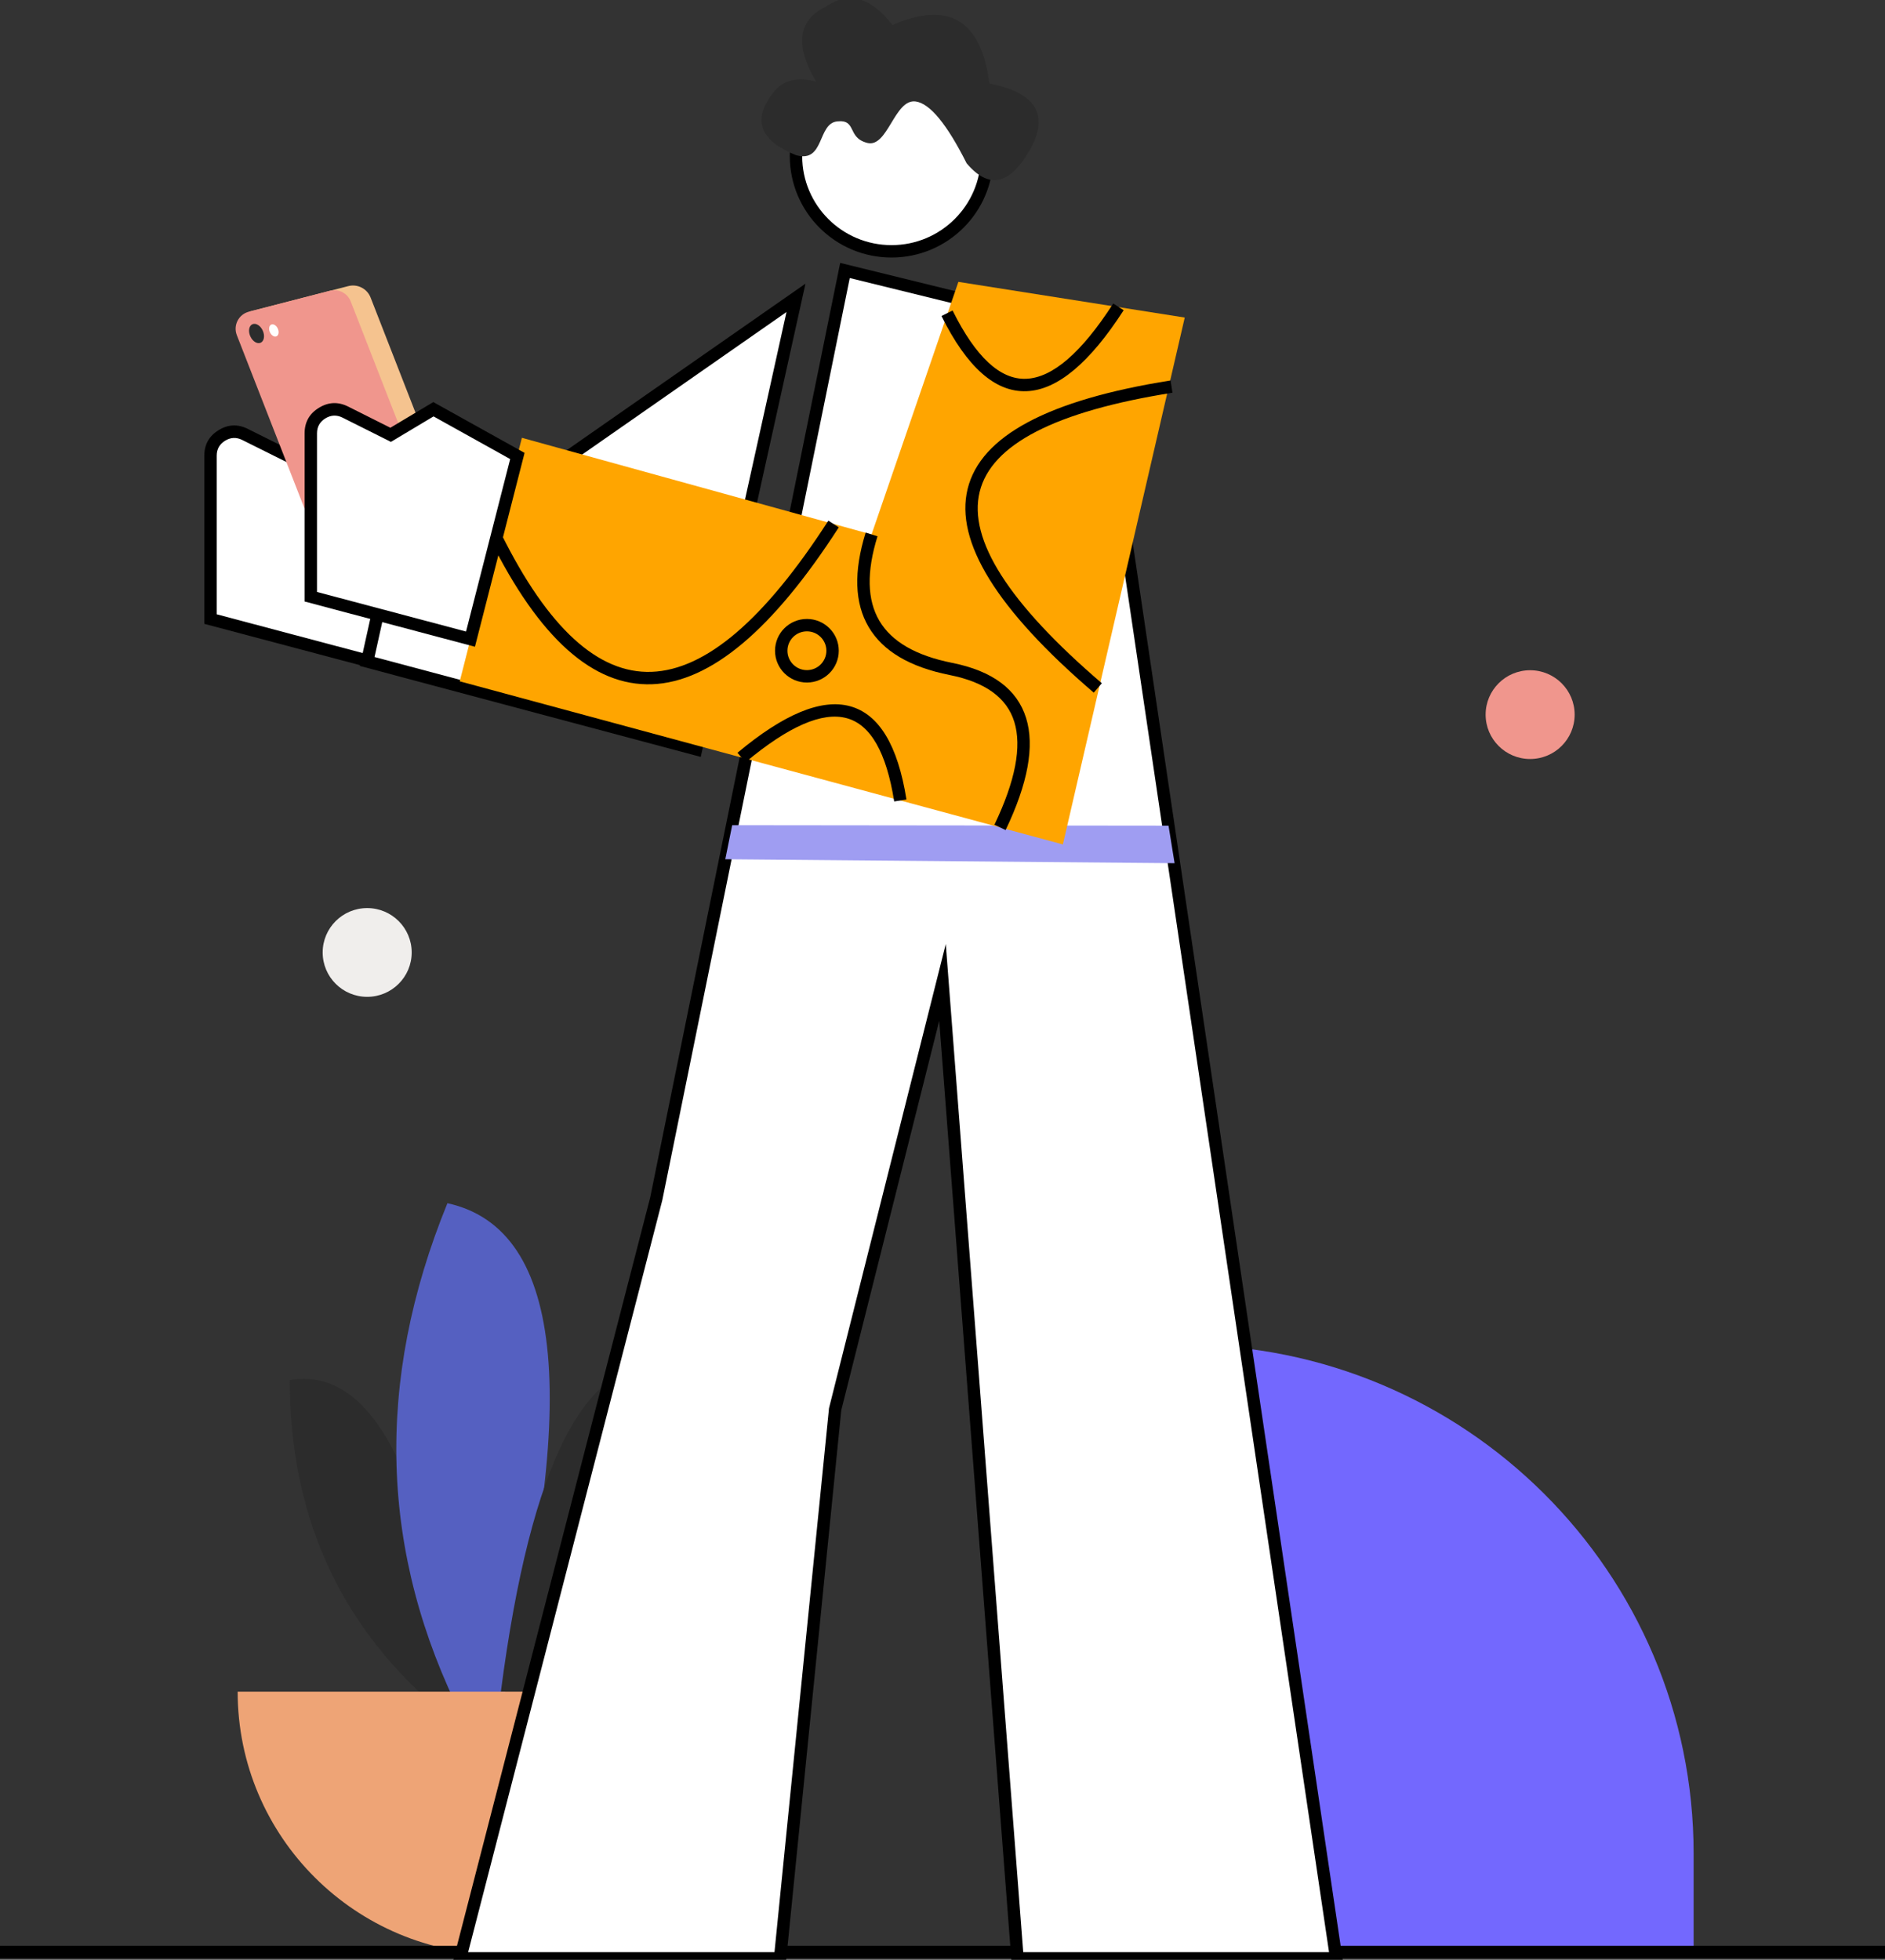 <svg xmlns="http://www.w3.org/2000/svg" xmlns:xlink="http://www.w3.org/1999/xlink" fill="none" version="1.1" width="152" height="158" viewBox="0 0 152 158"><rect x="0" y="0" width="152" height="158" fill="#333333" stroke="none"/><defs><clipPath id="master_svg0_428_0528"><rect x="0" y="0" width="152" height="158" rx="0"/></clipPath></defs><g clip-path="url(#master_svg0_428_0528)"><g><g><path d="M35.019,137.519Q23.367,127.363,23.367,111.266Q33.322,109.558,36.959,137.507L35.019,137.519Z" fill="#2C2C2C" fill-opacity="1"/></g><g><path d="M37.316,138.536Q27.256,118.596,36.079,97.005Q50.361,100.136,39.919,139.593L37.316,138.536Z" fill="#5560C1" fill-opacity="1"/></g><g><path d="M42.331,136.386Q53.98,126.242,53.98,110.145Q44.028,108.437,40.388,136.386L42.331,136.386Z" fill="#2C2C2C" fill-opacity="1"/></g><g><path d="M19.161,136.386L61.676,136.386C61.676,148.088,52.16,157.574,40.42,157.574C28.681,157.574,19.164,148.088,19.164,136.386L19.161,136.386Z" fill="#EEA476" fill-opacity="1"/></g></g><g><g><path d="M87.054,108.412L95.408,108.412C118.14,108.412,136.568,126.781,136.568,149.439L136.568,157.766L87.054,157.766L87.054,108.412Z" fill="#7368FE" fill-opacity="1"/></g><g><ellipse cx="123.385" cy="57.614" rx="3.589" ry="3.578" fill="#F0968D" fill-opacity="1"/></g><g><line x1="0" y1="157.376" x2="152" y2="157.376" fill-opacity="0" stroke-opacity="1" stroke="#000000" fill="none" stroke-width="1"/></g><g><ellipse cx="29.608" cy="76.789" rx="3.589" ry="3.578" fill="#F0EEEC" fill-opacity="1"/></g></g><g><g><path d="M68.136,21.806L88.316,26.764L107.749,157.885L82.045,157.885L76,79.203L67.342,113.615L62.904,157.885L37.104,157.885L52.916,96.661L68.136,21.806Z" fill="#FFFFFF" fill-opacity="1"/><path d="M52.428,96.549L36.459,158.385L63.357,158.385L67.836,113.701L75.736,82.3L81.582,158.385L108.328,158.385L88.761,26.358L67.75,21.196L52.428,96.549ZM37.75,157.385L53.403,96.773L53.406,96.761L68.522,22.416L87.871,27.169L107.169,157.385L82.508,157.385L76.264,76.106L66.849,113.529L62.452,157.385L37.75,157.385Z" fill-rule="evenodd" fill="#000000" fill-opacity="1"/></g><g><path d="M94.715,69.592L58.485,69.274L59.041,66.53L94.226,66.567L94.715,69.592Z" fill="#9F9DF2" fill-opacity="1"/></g><g><g><ellipse cx="71.889" cy="12.585" rx="7.703" ry="7.678" fill="#FFFFFF" fill-opacity="1"/><ellipse cx="71.889" cy="12.585" rx="7.703" ry="7.678" fill-opacity="0" stroke-opacity="1" stroke="#000000" fill="none" stroke-width="1"/></g><g><path d="M64.188,12.51Q59.66,10.701,62.509,7.275Q63.627,6.019,65.802,6.571Q63.213,2.166,66.607,0.529Q69.336,-1.366,71.962,2.015Q78.794,-0.933,79.78,6.727Q85.448,7.859,83.034,12.097Q80.62,16.335,77.945,13.163Q75.563,8.43,73.845,8.182C72.128,7.935,71.594,11.941,69.936,11.522C68.278,11.102,69.118,9.61,67.506,9.787C65.894,9.963,66.505,13.172,64.188,12.51Z" fill="#2C2C2C" fill-opacity="1"/></g></g><g><g><path d="M29.852,53.328L16.975,49.911L16.975,36.736C16.976,35.313,18.48,34.387,19.757,35.024L23.413,36.846L26.862,34.784L33.632,38.552L29.852,53.328Z" fill="#FFFFFF" fill-opacity="1"/><path d="M30.211,53.941L34.117,38.676L34.212,38.302L26.854,34.206L23.391,36.277L19.98,34.577Q18.773,33.975,17.625,34.682Q16.476,35.389,16.475,36.736L16.475,50.295L30.211,53.941ZM33.052,38.801L29.492,52.716L17.475,49.526L17.475,36.736Q17.475,35.948,18.149,35.533Q18.824,35.118,19.534,35.472L23.435,37.416L26.871,35.361L33.052,38.801Z" fill-rule="evenodd" fill="#000000" fill-opacity="1"/></g><g><path d="M64.185,24.013L56.13,60.406L29.608,53.331L33.384,36.276L42.651,39.028L64.185,24.013Z" fill="#FFFFFF" fill-opacity="1"/><path d="M42.562,38.481L64.95,22.87L56.506,61.024L29.016,53.69L33.012,35.644L42.562,38.481ZM33.756,36.908L42.739,39.576L42.937,39.439L63.42,25.156L55.755,59.788L30.2,52.971L33.756,36.908Z" fill-rule="evenodd" fill="#000000" fill-opacity="1"/></g></g><g><path d="M36.98,42.182L27.674,44.586L20.086,25.13L28.081,23.067C28.828,22.874,29.601,23.268,29.882,23.984L36.98,42.182Z" fill="#F5C38F" fill-opacity="1"/></g><g><g><path d="M95.534,25.602L85.708,68.08L37.072,54.93L42.083,35.297L70.279,43.088L77.281,22.725L95.534,25.602Z" fill="#FFA500" fill-opacity="1"/></g><g><path d="M70.909,50.049Q69.423,47.529,70.759,43.236L69.804,42.939Q68.336,47.656,70.048,50.557Q71.76,53.461,76.578,54.421Q80.885,55.28,81.788,58.19Q82.72,61.197,80.187,66.491L81.089,66.923Q83.792,61.275,82.743,57.894Q81.664,54.416,76.774,53.441Q72.394,52.568,70.909,50.049Z" fill-rule="evenodd" fill="#000000" fill-opacity="1"/></g><g><path d="M68.534,56.935Q65.081,56.001,59.47,60.689L60.112,61.457Q65.323,57.103,68.273,57.9Q71.163,58.682,72.105,64.615L73.093,64.458Q72.049,57.885,68.534,56.935Z" fill-rule="evenodd" fill="#000000" fill-opacity="1"/></g><g><path d="M78.026,39.416Q76.467,45.788,88.198,55.844L88.848,55.085Q77.584,45.429,78.997,39.654Q80.404,33.903,94.545,31.663L94.389,30.675Q79.591,33.019,78.026,39.416Z" fill-rule="evenodd" fill="#000000" fill-opacity="1"/></g><g><path d="M52.585,55.165Q59.657,54.901,67.636,42.517L66.796,41.976Q59.099,53.921,52.548,54.165Q46.059,54.407,40.417,43.039L39.522,43.484Q45.451,55.431,52.585,55.165Z" fill-rule="evenodd" fill="#000000" fill-opacity="1"/></g><g><path d="M82.775,31.539Q86.491,31.4,90.608,25.011L89.767,24.469Q85.933,30.42,82.738,30.539Q79.605,30.656,76.813,25.033L75.918,25.478Q78.997,31.68,82.775,31.539Z" fill-rule="evenodd" fill="#000000" fill-opacity="1"/></g><g><ellipse cx="65.066" cy="52.464" rx="2.07" ry="2.063" fill-opacity="0" stroke-opacity="1" stroke="#000000" fill="none" stroke-width="1"/></g></g><g><path d="M33.867,42.984L27.338,44.671C26.639,44.852,25.915,44.483,25.653,43.812L19.097,27.021C18.788,26.228,19.241,25.343,20.068,25.13L26.596,23.443C27.295,23.261,28.02,23.631,28.281,24.302L34.837,41.094C35.147,41.886,34.693,42.771,33.867,42.984Z" fill="#F0968D" fill-opacity="1"/></g><g><path d="M37.939,51.529L25.062,48.109L25.062,34.937C25.061,33.512,26.566,32.585,27.844,33.223L31.501,35.056L34.95,32.994L41.719,36.762L37.939,51.529Z" fill="#FFFFFF" fill-opacity="1"/><path d="M38.298,52.142L42.204,36.886L42.299,36.512L34.941,32.416L31.479,34.486L28.067,32.775Q26.86,32.173,25.711,32.881Q24.561,33.589,24.562,34.937L24.562,48.494L38.298,52.142ZM41.139,37.011L37.58,50.916L25.562,47.725L25.562,34.937Q25.562,34.148,26.236,33.732Q26.911,33.316,27.621,33.67L31.522,35.626L34.959,33.571L41.139,37.011Z" fill-rule="evenodd" fill="#000000" fill-opacity="1"/></g><g transform="matrix(0.916,-0.401,0.404,0.915,-8.966,10.202)"><ellipse cx="20.388" cy="27.169" rx="0.552" ry="0.816" fill="#2C2C2C" fill-opacity="1"/></g><g transform="matrix(0.916,-0.401,0.404,0.915,-8.802,10.881)"><ellipse cx="21.891" cy="26.818" rx="0.349" ry="0.518" fill="#FFFFFF" fill-opacity="1"/></g></g></g></svg>